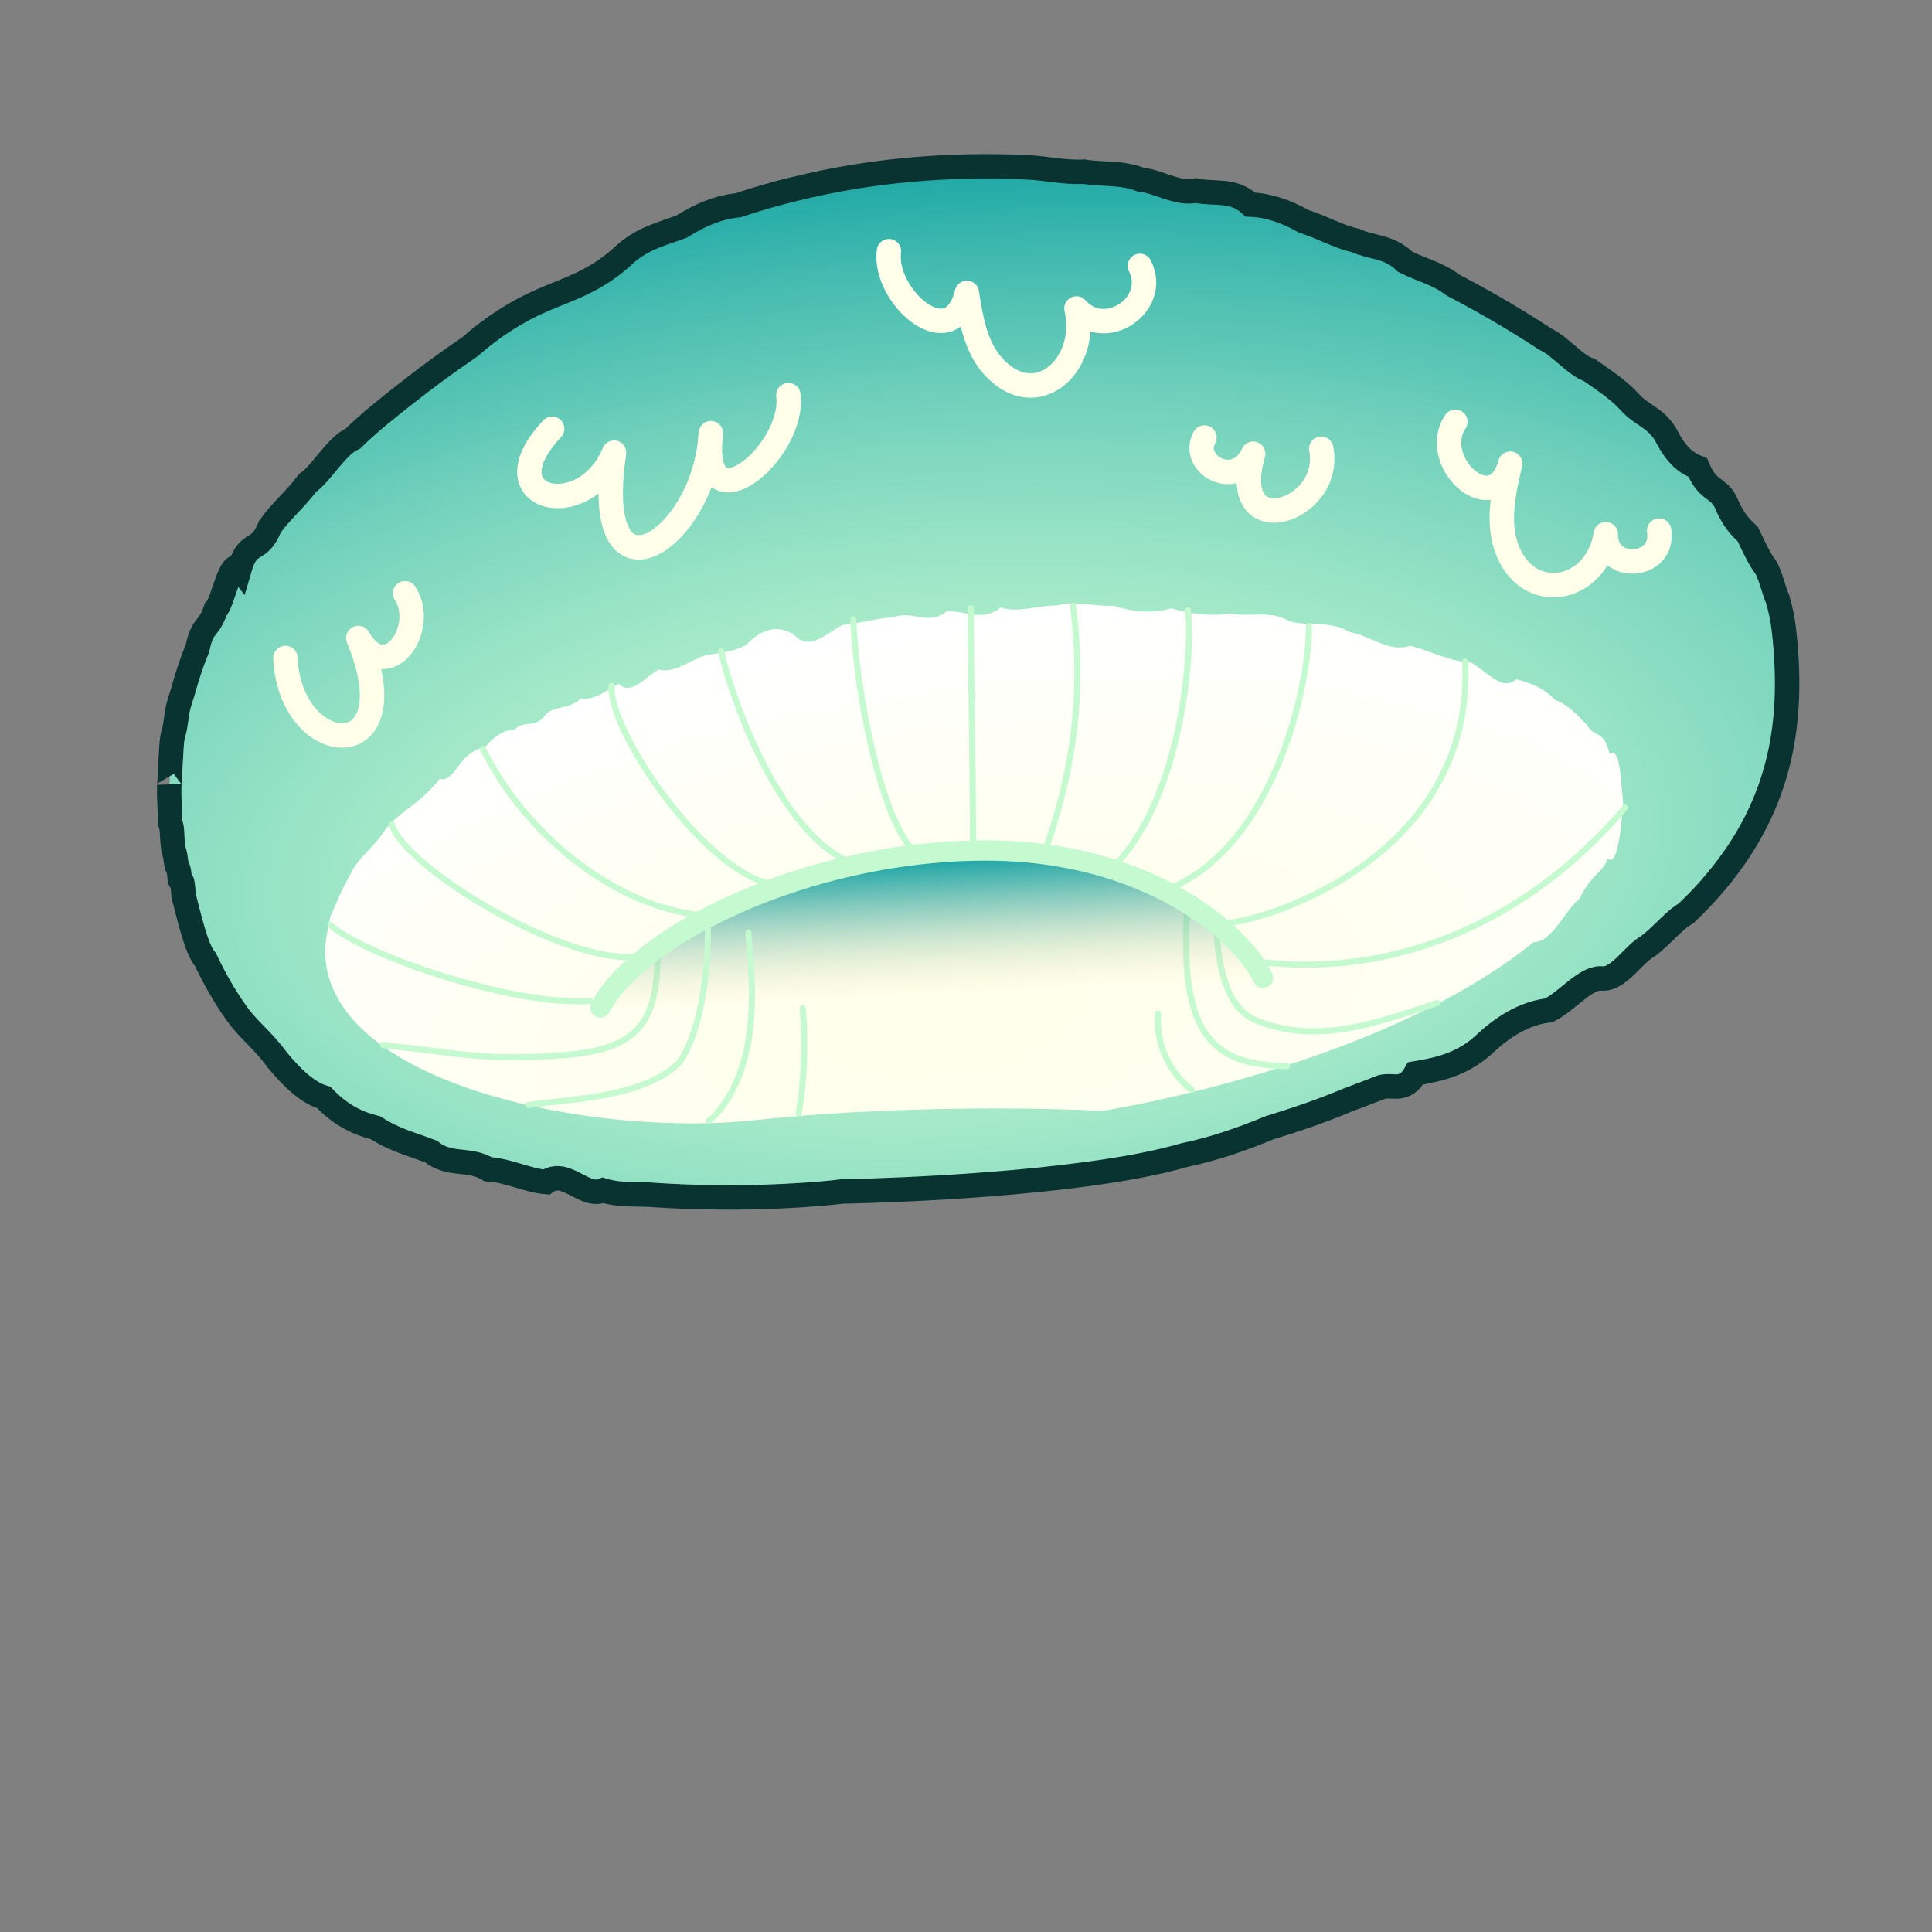 <?xml version="1.0" encoding="utf-8"?>
<!-- Generator: Adobe Illustrator 28.0.0, SVG Export Plug-In . SVG Version: 6.00 Build 0)  -->
<svg version="1.1" id="Cap" xmlns="http://www.w3.org/2000/svg" xmlns:xlink="http://www.w3.org/1999/xlink" x="0px" y="0px"
	 viewBox="0 0 880 880" style="enable-background:new 0 0 880 880;" xml:space="preserve">
<rect x="0" y="0" width="880" height="880" fill="#808080" stroke="none"/>
<style type="text/css">
	.st0{fill:url(#SVGID_1_);stroke:#083330;stroke-width:11.125;stroke-miterlimit:10;}
	.st1{fill:url(#SVGID_00000107588791309412292330000005991858331887635097_);}
	.st2{fill:none;stroke:#C5F9D0;stroke-width:2.781;stroke-linecap:round;stroke-miterlimit:10;}
	
		.st3{fill:url(#SVGID_00000150808453250879752890000014157720360916498592_);stroke:#C5F9D0;stroke-width:9.271;stroke-linecap:round;stroke-miterlimit:10;}
	.st4{fill:none;stroke:#FFFFEA;stroke-width:11.125;stroke-linecap:round;stroke-linejoin:round;stroke-miterlimit:10;}
</style>
<g>
	
		<radialGradient id="SVGID_1_" cx="433.576" cy="392.679" r="343.496" gradientTransform="matrix(-6.686036e-02 -0.998 2.118 -0.142 -368.987 881.007)" gradientUnits="userSpaceOnUse">
		<stop  offset="0" style="stop-color:#C5F9D0"/>
		<stop  offset="0.118" style="stop-color:#C0F6CF"/>
		<stop  offset="0.265" style="stop-color:#B0EFCB"/>
		<stop  offset="0.426" style="stop-color:#97E3C5"/>
		<stop  offset="0.599" style="stop-color:#74D2BC"/>
		<stop  offset="0.78" style="stop-color:#46BCB0"/>
		<stop  offset="0.967" style="stop-color:#10A1A3"/>
		<stop  offset="1" style="stop-color:#059CA0"/>
	</radialGradient>
	<path class="st0" d="M383.6,542.7c0,0-25.4,3.3-61.4,2.6c-7.2-0.1-14.9-0.4-22.8-0.9c-8-0.8-16.2,0.4-24.7-2.2
		c-8.5,3.7-17.1-10.2-25.9-3.8c-8.7-0.7-17.6-5.4-26.4-5.8c-8.8-5.4-17.5-1.2-26.1-8.1c-8.6-3.3-17-5.4-25.2-10.8
		c-8.2-2-16.1-5.9-23.6-13.8c-7.5-2.2-14.6-9.1-21.2-17.1c-6.6-9.1-12.7-13.2-18.2-20.8c-5.5-7.6-10.3-16-14.5-24.9
		c-4.1-4.5-7.5-19.6-10-29.3c-0.5-9.4-1.1-5.4-1.7-7.1c-0.6-7.7-1.2-3.9-1.8-8.7c-0.6-5.4-1.1-2.8-1.6-10.1
		c-0.5-11.1-0.9-1.2-1.1-11.5c-0.3-6.3-0.4-8.4-0.3-12.8c0.1,1.1,0.3-6.5,0.8-13.9c0.5-11.2,1.2-7.7,2.2-15.1
		c1-8.5,2.3-9.9,3.9-16.1c1.6-5.4,3.6-11.8,5.9-17c2.4-11.7,5.1-8.2,8.3-17.8c3.2-2.6,6.8-23.8,10.9-18.6
		c4.1-14.1,8.7-6.3,13.9-19.3c5.1-7.1,10.8-11.6,17.1-19.8c6.3-4.3,13.2-17,20.7-20.3c7.5-7.3,15.7-13.8,24.5-20.7
		c8.9-7,18.4-14,28.7-21c10.3-9.1,21.3-16.2,33.2-21.3c11.8-5.2,24.5-8.5,38-21.4c8.4-7.1,16.8-8.9,25.3-12.1
		c8.5-5.4,17.1-8.9,25.7-9.7c8.6-2.9,17.3-5.4,26.1-7.5c34.9-8.6,70.4-11.4,105.3-9.8c8.7,0.4,17.4,2.5,26.1,2
		c8.6,1.4,17.2,0.2,25.8,3.6c8.5,0.9,17,6.9,25.3,5c8.4,1.9,16.7-1,24.8,6.4c8.2,0.3,16.3,3.1,24.2,7.6c8,2.5,15.8,7,23.5,8.7
		c7.7,3.5,15.3,2.5,22.7,9.7c7.4,3.8,14.7,5.2,21.7,10.6c7.1,3.7,14,7.5,20.7,11.4c7.4,4.3,14.6,8.8,21.5,13.3
		c6.9,3.2,13.6,12,20,14c6.4,4.6,12.5,8.3,18.3,14.5c5.8,6.5,11.3,6.7,16.5,14.9c5.2,10.5,10.1,13.2,14.6,15.1
		c4.5,10.7,8.7,8.6,12.5,15.2c3.8,9.2,7.3,12.2,10.3,15.1c3.1,6.5,5.7,12,8,14.8c2.3,3.5,4.1,11.8,5.5,14.5
		c1.4,4.7,2.4,9.4,2.9,13.9c4.8,41.5-0.9,79-30.4,114.5c-4.2,5.1-8.9,10.1-14.2,15.1c-5.2,2.8-11,10.2-17.3,14.9
		c-6.3,3.3-13.2,15.1-20.7,14.7c-7.5-0.9-15.6,10-24.4,14.5c-8.8,1-18.2,5.2-28.3,14.4c-10.1,9.8-20.9,12.4-32.4,14.3
		c-5,8.8-10.1,4.9-15.4,6.2c-5.3,2.1-10.7,4.1-16.2,6.2c-11.1,4.7-22.7,8.6-35,12.4c-12.3,5.1-25.1,9.6-38.6,12.4
		c-6.6,1.9-14,3.6-21.9,5.1C462.5,541.5,383.6,542.7,383.6,542.7z"/>
	<g>
		
			<radialGradient id="SVGID_00000111188391828474454020000004826939149002053539_" cx="432.061" cy="462.203" r="175.428" gradientTransform="matrix(-0.147 -0.989 2.313 -0.343 -573.622 1048.279)" gradientUnits="userSpaceOnUse">
			<stop  offset="0" style="stop-color:#FFFFEA"/>
			<stop  offset="0.496" style="stop-color:#FFFFF2"/>
			<stop  offset="1" style="stop-color:#FFFFFF"/>
		</radialGradient>
		<path style="fill:url(#SVGID_00000111188391828474454020000004826939149002053539_);" d="M502.2,506c0,0,101.7-15.8,173.7-60.8
			c8-5,15.6-10.4,22.7-16.1c8.2,0.5,15.1-15.8,20.7-19.5c5.6-11.6,9.9-11.1,13.1-18.5c3.2,3.2,5.2-6.7,6.2-17.3c1-9.6,0.9-5.4,0-16
			c-1-13.8-2.8-15.9-5.5-14.6c-2.7-11-6.2-6.7-10.3-13c-4.2-4.5-9-9.6-14.4-11.3c-5.4-5.8-11.4-7.8-17.8-9.5
			c-6.4,5.7-13.3-3.5-20.5-7.6c-9.2-0.4-18.5-5.2-27.7-7.7c-9.2,3.4-18.4-4.6-27.6-6.2c-9.2-5.5-18.3-2.4-27.4-4.9
			c-9.1-5.4-18.1-1.6-27.1-3.6c-9,1.6-17.9,0.1-26.8-2.3c-8.9,2.5-17.7,1.6-26.4-1.2c-8.7,0.5-17.4-2.5-25.9-0.1
			c-8.6-0.1-17,3.5-25.4,0.9c-8.4,6.9-16.6,1.1-24.7,1.8c-8.1,6.8-16.2-0.8-24,2.7c-7.9,0.3-15.6,2.8-23.3,3.5
			c-7.6,3.8-15.1,12.4-22.4,4.2c-7.3-4.5-14.5-2.4-21.5,4.8c-7,4-13.8,3.3-20.5,5.4c-6.7,3-13.1,7.5-19.4,5.9
			c-6.3,3.5-12.4,12.1-18.3,6.4c-5.9,3.7-11.6,7.7-17.1,6.7c-5.5,5.2-10.7,3-15.8,7c-5,7.4-9.8,2.4-14.4,7.2
			c-4.6,0.1-8.9,2.7-12.9,7.4c-4.1,1.6-7.9,3.1-11.4,7.5c-3.5,5.1-6.8,8.8-9.8,7.5c-9.6,12.1-17.7,14.3-24.5,22.8
			c-6.8,10.2-12.2,12.4-16.3,20.9c-4.2,7.5-7.1,14.7-9,19.1c-1.8,8.2-2.6,13.3-2.4,17.2c0.2,5.4,1.4,10.6,3.5,15.4
			c20.6,48.4,126.2,67.1,191.3,60.2C424.2,501.6,502.2,506,502.2,506z"/>
	</g>
	<path class="st2" d="M507.8,394.2c30.8-31.8,35.6-98.3,33.3-116.2"/>
	<path class="st2" d="M532.6,404.8c48.5-20.2,63.9-93.9,63.6-119.7"/>
	<path class="st2" d="M558.3,420.5c16-0.6,113.3-28.8,109.1-119.2"/>
	<path class="st2" d="M573.5,438.1c56.1,6.9,118.1-13.4,166.7-70.2"/>
	<path class="st2" d="M553.8,421.5c1.5,24.2,6.7,38.6,18.7,43.4c27.3,11.1,54.6,1,82.3-8.1"/>
	<path class="st2" d="M540.7,415.4c-3.5,57.1,12.6,69.7,45.5,70.2"/>
	<path class="st2" d="M474.7,391.2c13.6-36.6,19.5-74.3,14-115.3"/>
	<path class="st2" d="M443.2,386.6c0-38.9-1-70.7-1-109.6"/>
	<path class="st2" d="M417.9,389.1c-16.4-12.5-28.3-75.8-29.2-107"/>
	<path class="st2" d="M387.1,392.7c-35.3-15.2-56.5-84.5-58.6-96"/>
	<path class="st2" d="M349.7,402.3c-30.3-7.6-72.1-69-71.2-89.9"/>
	<path class="st2" d="M319.4,416.9c-41.2-4.3-81.3-38.7-99.4-75.8"/>
	<path class="st2" d="M178.5,375.5c5.1,19.2,79.3,64.7,112.6,60.1"/>
	<path class="st2" d="M150.5,421.3c14.4,13.4,82.6,37.1,118.4,34.6"/>
	<path class="st2" d="M174.4,476c36.6,3.9,46.7,7.4,83.3,4.5c36.7-2.8,41.9-18.7,41.9-49"/>
	<g>
		
			<linearGradient id="SVGID_00000046314652352454915250000017452151085926113955_" gradientUnits="userSpaceOnUse" x1="418.265" y1="381.992" x2="421.296" y2="441.091" gradientTransform="matrix(0.986 8.589143e-03 8.589143e-03 1.142 5.607 -51.952)">
			<stop  offset="0" style="stop-color:#059CA0;stop-opacity:0.99"/>
			<stop  offset="8.639167e-02" style="stop-color:#0F9FA0;stop-opacity:0.904"/>
			<stop  offset="0.233" style="stop-color:#29A7A2;stop-opacity:0.76"/>
			<stop  offset="0.421" style="stop-color:#55B3A4;stop-opacity:0.573"/>
			<stop  offset="0.644" style="stop-color:#91C5A6;stop-opacity:0.352"/>
			<stop  offset="0.894" style="stop-color:#DDDBA9;stop-opacity:0.105"/>
			<stop  offset="1" style="stop-color:#FFE5AB;stop-opacity:0"/>
		</linearGradient>
		
			<path style="fill:url(#SVGID_00000046314652352454915250000017452151085926113955_);stroke:#C5F9D0;stroke-width:9.271;stroke-linecap:round;stroke-miterlimit:10;" d="
			M273.5,458.9c16.6-32.4,93.3-71.2,174.6-71.5c75.8-0.3,118,38.7,127.2,58"/>
	</g>
	<path class="st4" d="M251.5,195.3c-30.5,32.4,14.6,43.8,28.2,10.9c-11,74,41.3,40.4,44.1-8.9c-5.5,45.4,38.5,8.6,35.3-17.3"/>
	<path class="st4" d="M404.9,114.4c-2.8,20.3,28.4,48.5,35.5,19c1.7,11.1,3.6,22.8,10.5,31.7c19.6,24.4,45.5,2.1,39.4-24.6
		c13,14.9,37.8-1.7,28.9-19.4"/>
	<path class="st4" d="M755.7,241.7c2.7,17.5-24.7,19.3-24.3,1.6c-4.1,26.6-36,32.8-45.4,5.7c-4-12.1-1.1-25.3,1.9-37.8
		c-7.2,26.5-37.2-0.7-25-19.1"/>
	<path class="st4" d="M130,299.7c2.2,46.7,57.8,50.4,33.2-9.1c12.8,22.5,31.7-4.3,21.3-20.4"/>
	<path class="st4" d="M601.8,204.4c5.6,28.9-43.2,44.3-31,2.3c-7.7,16.7-28.9,4.9-22.2-7.4"/>
	<path class="st2" d="M322.4,421.5c0.5,38.4-9.6,59.7-14.1,63.6c-16.3,14.4-46.1,15.4-67.7,18.2"/>
	<path class="st2" d="M340.9,424.8c1.9,22.3,3.7,45.6-4.8,66.4c-3,7.4-7.3,14.3-13.3,19.5"/>
	<path class="st2" d="M365.6,459.3c1.4,15.9,0.8,32-1.8,47.7"/>
	<path class="st2" d="M527.5,461.6c-1.2,13.2,4.8,26.8,15.3,34.8"/>
</g>
</svg>
